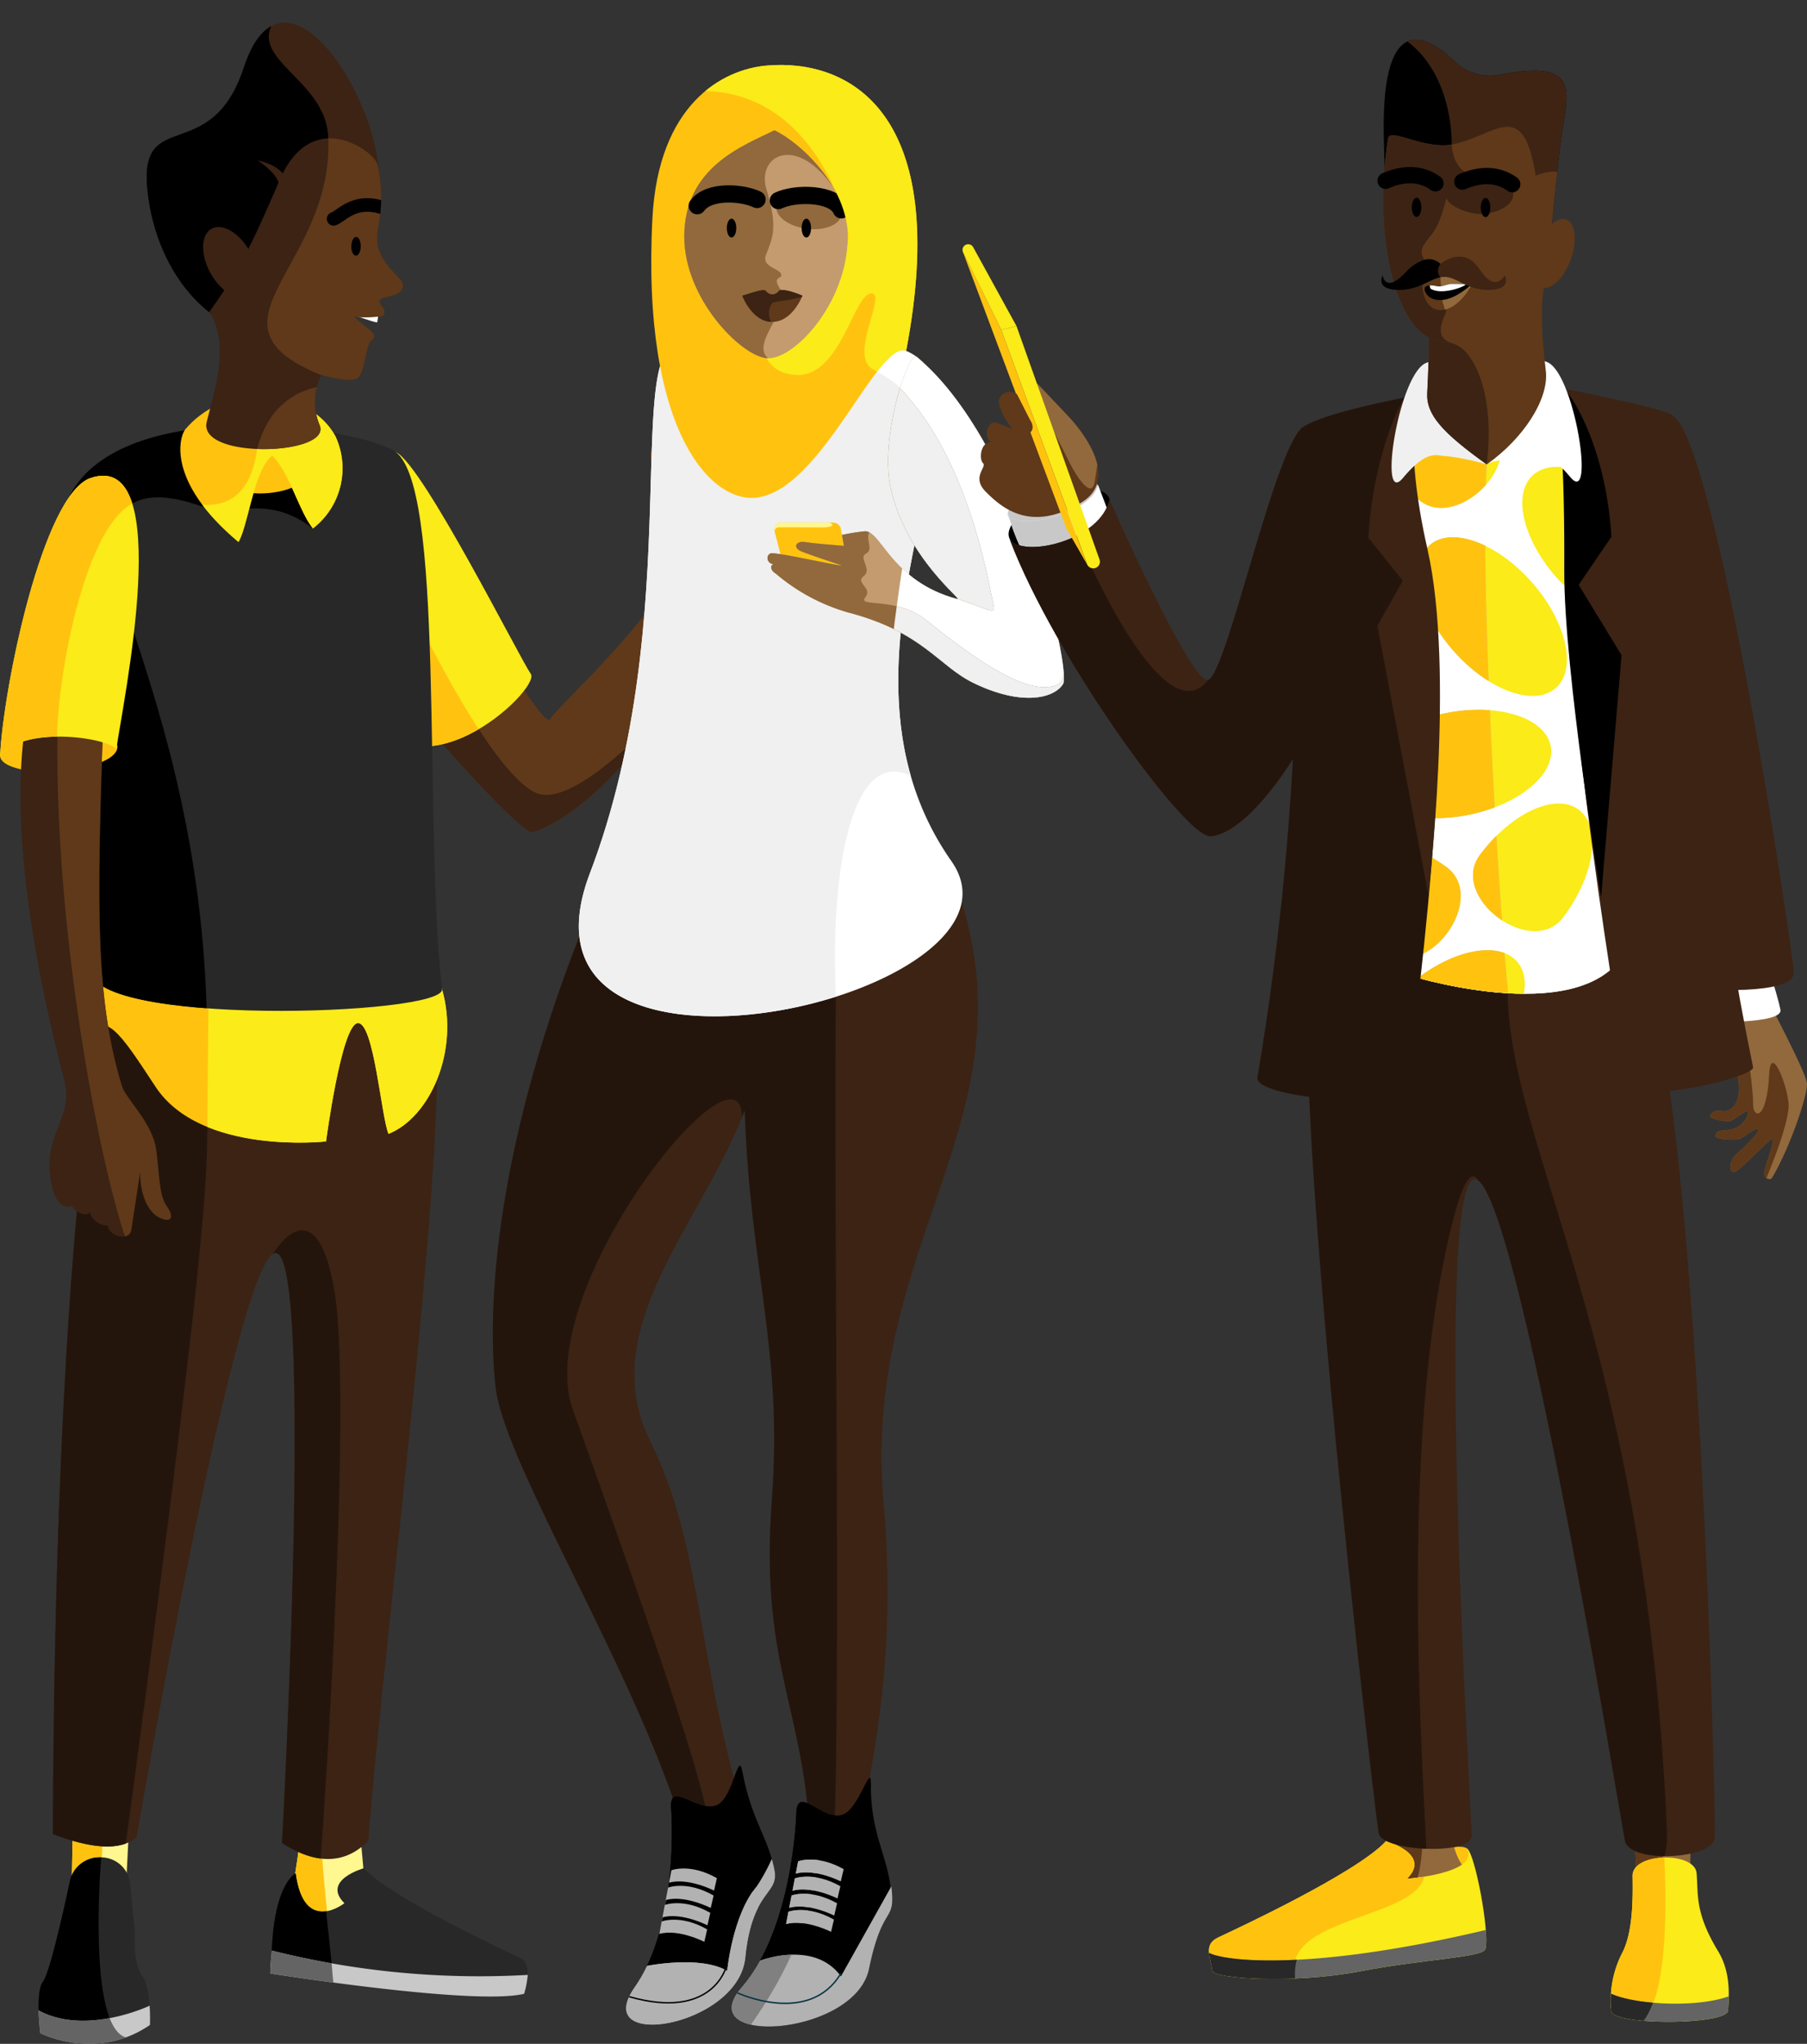 <svg height="296.892" viewBox="0 0 262.57 296.892" width="262.57" xmlns="http://www.w3.org/2000/svg" xmlns:xlink="http://www.w3.org/1999/xlink"><rect x="0" y="0" width="262.57" height="296.892" fill="#333333" stroke="none"/><clipPath id="a"><path d="m773.684 101.145s17.482 33.135 19.911 32.9c1.328-2.253 15.739-14.808 18.658-23.556 1.8-5.4-.725-8.966-2.093-10.942s-2.625-4.006-1.5-5.069c1.366-1.288 1.444-3.747 2.186-3.747s1.448.93 1.541 2.569 7.836-1.424 7.836-1.424 5.064 4.007 6 4.71 1.346.79 1.085 2.337c-1.225 7.254-5.289 7.213-6.883 11.827-10.594 30.674-25.873 38.776-29.36 39.625-1.678.409-23.639-23.591-24.569-28.909-1.001-5.736 7.188-20.321 7.188-20.321z"/></clipPath><clipPath id="b"><path d="m766.3 131.093c-4.735-10.683 1.153-37.99 5.093-35.871s17.739 29.6 19.481 32.147c1.526 2.231-17.36 19.997-24.574 3.724z"/></clipPath><clipPath id="c"><path d="m724.3 296.013-.157 8.4 7.852.3.429-8.557z"/></clipPath><clipPath id="d"><path d="m766.1 295.94 1.15 12.807s-12.472.828-11.374-3.251c1-3.728 2.063-13.96 2.063-13.96z"/></clipPath><clipPath id="e"><path d="m753.839 211.483c5.565.448.878 85.714.878 85.714 4.979 3.169 9.169 3.1 12.543-.324 2.342-30.868 12.815-108.929 9.291-122.6 0 0-7.835-18.512-22.4-18.6-14.658-.087-24.279 16.142-24.279 16.142-8.729 34.858-8.434 124.088-8.434 124.088 5.427 2.038 9.723 2.529 12.146.46.004.002 14.69-85.329 20.255-84.88z"/></clipPath><clipPath id="f"><path d="m732.655 303.179a4.253 4.253 0 0 0 -4.206-3.906 4.416 4.416 0 0 0 -4.586 3.591s-2.716 12.989-3.877 14.448-.389 7.5-.389 7.5 8.08 4.182 15.934-1.187c0 0 .239-5.369-1.145-7.169s-1.039-6.28-1.039-6.28z"/></clipPath><clipPath id="g"><path d="m719.354 321.507c.042 1.732.243 3.3.243 3.3s8.08 4.182 15.934-1.187a28 28 0 0 0 -.046-2.8s-9.285 4.426-16.131.687z"/></clipPath><clipPath id="h"><path d="m790.069 318.362s1.224-3.563-.8-4.517-18.67-8.663-22.655-13c0 0-6.2 1.741-2.827 5.085 0 0-5.891 4.679-7.087-4.319 0 0-3.579 1.531-3.514 13.776-.003 0 29.432 5.849 36.883 2.975z"/></clipPath><clipPath id="i"><path d="m753.234 312.815c-.061.977-.226 2.165-.22 3.32 0 0 29.65 4.722 36.889 2.954a14.4 14.4 0 0 0 .53-2.744 124 124 0 0 1 -37.199-3.53z"/></clipPath><clipPath id="j"><path d="m726.266 180.041c2.756-3.938 4.839-.673 10.084 7.3 6.562 9.974 24.77 7.94 24.77 7.94s2.228-16.927 4.59-17.19 3.438 13.728 4.488 16.09c6.03-2.411 10.348-12.058 7.774-21.013-3.589-12.484-49.89-4.331-49.89-4.331z"/></clipPath><clipPath id="k"><path d="m726.921 170.017c4.226-27.887-10.55-54.789-2.9-68.81s39.83-10.197 46.879-6.307c7.669 4.233 4.312 53.068 7.068 78.265.432 3.876-52.359 5.514-51.047-3.148z"/></clipPath><clipPath id="l"><path d="m740.7 91.8c6.277-7.3 18.07-5.774 21.785 1.05a11.018 11.018 0 0 1 -3.275 13.38c-1.982-2.421-3.455-8.227-5.9-10.565-2.669 1.978-3.507 10.174-4.915 12.531-10.561-8.845-8.586-15.358-7.695-16.396z"/></clipPath><clipPath id="m"><path d="m768.719 53.6c1.34 12.485-5.084 23.412-14.349 24.406s-17.861-8.321-19.2-20.806 9.216-3.368 14.009-17.953c5.363-16.324 18.201 1.867 19.54 14.353z"/></clipPath><clipPath id="n"><path d="m768.616 62.86a21.643 21.643 0 0 0 -.022-9.508c-.506-1.973-9.555-8.523-14.2 2.236s-5.975 13.194-10.239 19.192c3.035 4.686.715 11.576-.372 15.954-1.366 5.5 18.051 4.911 16.432.57a8.853 8.853 0 0 1 .209-7.357s3.668 1.084 5.077.572 1.109-4.76 2.443-5.907a31.119 31.119 0 0 1 -2.944-3.128c.1-.188 4.393-1.339 4.326-1.416-1.88-2.155 3.055-.729 2.978-3.294-.032-1.089-4.509-3.407-3.688-7.914z"/></clipPath><clipPath id="o"><path d="m728.707 134.746c-.461-10.789-5.644-16.178-11.226-.375-2.312 14.452.962 34.244 5.584 51.98 1.57 6.024-3.868 8.131-1.56 16.191.6 2.1 2.178 2.623 2.7 1.984.346 1.064 2.092 1.728 2.58 1.05a2.718 2.718 0 0 0 2.6 1.907c.133 1.506 3 2.419 3.424.694l1.287-8.44c.047 3.5 1.22 5.786 2.779 6.581 1.623.827 2.31.09 1.126-1.58s-1.066-4.469-1.563-8.228c-.522-3.944-4.425-7.407-5-9.308-3.873-12.854-3.597-25.967-2.731-52.456z"/></clipPath><clipPath id="p"><path d="m730.652 138.275c-1.523-1.743-13.606-3.4-16.9 1.027.473-9.961 6.22-38.065 13.16-40.4 12.467-4.192 4.648 32.826 3.74 39.373z"/></clipPath><clipPath id="q"><path d="m853.843 161.728c8.855 31.285-14.911 49.4-11.7 86.091 2.54 29.023-4.325 45.415-3.628 52.241s-6.886 7.553-6.962.068c-.223-21.97-7.521-27.622-5.661-52.706 1.635-22.069-3.1-32.84-3.943-56.65-6.052 16.146-21.855 31.622-13.764 47.952 8.115 16.38 6.606 33.38 15.067 58.564 3.02 8.99-7.808 6.23-10.172-1.793-6.688-22.709-25.96-53.185-27.3-64.39s-.227-35.591 13.666-69.4c9.944-24.219 46.287-28.633 54.397.023z"/></clipPath><clipPath id="r"><path d="m837.066 79.628a126.315 126.315 0 0 1 -23.952-.456c-9.244-1.075.682 39.468-13.661 77.17-13.8 36.271 66.383 17.955 52.534-1.786-23.377-33.325 16.88-77.828-14.921-74.928z"/></clipPath><clipPath id="s"><path d="m845.417 80.411c6.638-34.786-8.4-42.465-20.294-41.415-6.414.566-15.727 5.589-16.583 22.232-1.581 30.725 8.5 41.53 15.33 40.5 9.461-1.422 17.383-22.859 21.547-21.317z"/></clipPath><clipPath id="t"><path d="m826.269 48.394c-4.471 2.235-13.1 5.274-13.1 15.449-.006 8.872 8.013 17.136 11.874 17.648s11.875-7.9 11.875-17.648c-.004-7.325-6.936-13.71-10.649-15.449z"/></clipPath><clipPath id="u"><path d="m830.3 72.423.022-.008c-1.5-.648-2.928-1.006-3.4-.7a1.131 1.131 0 0 1 -1.9 0c-.47-.3-1.689.2-3.4.7l.022.008-.046-.008s1.413 3.813 4.357 3.813 4.388-3.813 4.388-3.813z"/></clipPath><clipPath id="v"><path d="m834.824 105.382h-7.591c-.828 0-1.054.833-.891 1.45l.9 3.5a1.129 1.129 0 0 0 1.063.9l7.922 1.838a.739.739 0 0 0 .745-.9l-1.023-5.768a1.142 1.142 0 0 0 -1.125-1.02z"/></clipPath><clipPath id="w"><path d="m836.089 111.615c-.776.037-8.694-1.8-10.18-1.781-.872.013-.9 1.442.185 1.588-.613.331-.185 1.072.369 1.367a28.1 28.1 0 0 0 10.387 5.611c11.022 2.85 13.208 7.775 18.353 10.276 6.854 3.332 11.577 2.317 12.978.2s-6.6-35.461-21.2-47.532c-1.246-1.03-5.408 11.645-3.84 18.886 2.238 10.337 10.752 16.539 9.694 16.253-9.588-2.584-11.018-9.948-13.417-9.845a28.138 28.138 0 0 0 -3.335.535l.28 1.583s-4.505-.346-5.541-.534c-1.454-.265-1.922.8-.69 1.318 1.202.516 5.957 2.075 5.957 2.075z"/></clipPath><clipPath id="x"><path d="m843.588 84.939c10.843 10.235 13.79 29.235 14.512 32.41.36 1.584-.646.6-5.7-1.04-5.752-1.871-11.852-10.749-12.384-9.482-.488 1.164.7 2.452-.449 3.065s.981 2.289-.327 3.27 1.349 1.675.245 3.065c-1.251 1.575 4.456-.229 8.956 3.407 7.282 5.884 15.042 11.233 19.046 9.248 3.334-1.653-4.216-20.107.042-14.505s11.016 27.988 11.016 27.988l-67.357-25.786 1.684-18.106s25.069-18.864 30.716-13.534z"/></clipPath><clipPath id="y"><path d="m873.266 99.823c-.467 3.969-11.442 6.909-13.018 4.411a33.424 33.424 0 0 0 1.752 4.715c6.756 2.714 11.638 2.091 12.724-5.293z"/></clipPath><clipPath id="z"><path d="m874.944 102.013c-1.259 5.9-12.269 8.554-14.463 5.845 6.47 17.016 25.326 43.019 29.051 43.072 3.024.044 9.429-4.8 16.7-19.482 5.215-10.534 1.32-41.723-2.874-40.092s-11.478 37.077-14.2 36.9-14.214-26.243-14.214-26.243z"/></clipPath><clipPath id="A"><path d="m964.824 177.15a55.49 55.49 0 0 0 1.221 7.777c1.24 4.8-.794 6.136-2.038 5.946-1.573-.241-2.026.808-1.562.979a8.368 8.368 0 0 0 2.5.508c.643-.032 2.258-1.547 2.684-1.466s-.326 2.2-2.293 2.633c-1.1.245-2.175-.026-2.328.9-.071.429 1.8.666 3.265.553.649-.05 2.483-1.78 2.914-1.492s-2.114 2.781-3.111 3.628-1.2 2.606-.384 2.6 5.631-5.387 5.655-4.792c.046 1.11-1.04 3.694-1.247 4.8-.181.959.888 1.254 1.122.859 2.71-4.571 5.174-12.076 5.088-13.663s-4.719-10.147-5.415-11.775c0 0-.523-2.051-3.529-1.383a2.99 2.99 0 0 0 -2.542 3.388z"/></clipPath><clipPath id="B"><path d="m915.694 291.631a50.821 50.821 0 0 1 -1.237 13.78s15.776-.829 12.226-4.469c-3.424-3.509-2.208-14.049-2.208-14.049s-9.241-2.262-8.781 4.738z"/></clipPath><clipPath id="C"><path d="m889.909 315.756c-.3-2.126-1.318-3.834.863-4.86s20.089-9.321 24.376-13.987c0 0 6.672 1.872 3.042 5.471 0 0 10.512-.77 8.749-4.348 1.083.612 3.262 11.83 2.658 14.523-.285 1.267-8.617 1.43-18.242 3.273s-21.284 1.052-21.446-.072z"/></clipPath><clipPath id="D"><path d="m930.62 309.587c.065 1.052 1.89 3.38 1.883 4.622 0 0-36.12 4.9-43.91 3a36.791 36.791 0 0 0 .514-4.365c.208 1.066 12.411 3.762 41.513-3.257z"/></clipPath><clipPath id="E"><path d="m959.449 291.536-.1 9.207-7.839.321-.462-9.207z"/></clipPath><clipPath id="F"><path d="m928.006 200.759c-5.987.483-.48 92.45-.428 95.366s-12.994 2.263-13.5-.349-13.288-111.467-9.693-125.848 38.758-27.5 47.635-3.053 10.989 126.28 10.905 129.491-12.4 3.856-13.068.495-15.863-96.584-21.851-96.102z"/></clipPath><clipPath id="G"><path d="m950.965 301.976c-.062-3.428 9.025-3.571 9.3-.423s-.282 5.72 3.14 11.368c1.834 3.027 1.584 6.4 1.439 8.584s-16.973 2.193-16.973.062a15.039 15.039 0 0 1 1.538-8.312c1.603-2.955 1.618-7.855 1.556-11.279z"/></clipPath><clipPath id="H"><path d="m967.37 318.069a14.942 14.942 0 0 1 -1.188 4.455s-10.495 6.831-19.8-.495a10.576 10.576 0 0 1 .2-4.257c-.102 2.839 16.727 4.297 20.788.297z"/></clipPath><clipPath id="I"><path d="m922.076 82.633c-1.372.337-5.256 4.872-2.342 32.863s-2.157 55.394-2.157 55.394 25.611 8.311 32.256-3.032c0 0-7.353-40.683-7.048-52.161s-2.455-32.936-4.843-33.106-14.493-.291-15.866.042z"/></clipPath><clipPath id="J"><path d="m931.572 88.534s-2.946-9.375-1.907-1.522a76.656 76.656 0 0 1 .11 9.779c-1.137 19.011 2.271 73.127 3.595 80.963 1.573 9.308-11.528 13.456-20.69 14.665s3.927 122.432-29.9 136.125l-22.154-42.164v-220.237l59.958 7.662z"/></clipPath><clipPath id="K"><path d="m919.782 171.528c5.614-4.257 11.91-5.329 14.447-2.316a5.483 5.483 0 0 1 .941 4.613 64.258 64.258 0 0 1 -15.388-2.297zm.024-18.521a24.371 24.371 0 0 1 4.073 2.381c5.276 3.8-.317 13.238-5.925 13.241.461-2.916 1.246-8.475 1.853-15.621zm8.991.63c4.577-6.124 11-9.059 14.346-6.557s2.346 9.492-2.231 15.615a4.98 4.98 0 0 1 -4.151 2.037c-5.191-.001-11.468-6.408-7.961-11.095zm-8.633-5.428c.283-4.393.471-9.216.473-14.287a24.859 24.859 0 0 1 3.417-.905c7.509-1.436 14.232.725 15.016 4.828s-4.666 8.593-12.175 10.03a24.429 24.429 0 0 1 -4.571.444 20.9 20.9 0 0 1 -2.16-.109zm23.728-15.141a4.2 4.2 0 0 1 .36-.435c.413 3.155.885 6.457 1.374 9.719-2.55-3.452-3.357-7.028-1.734-9.283zm-18.914-9.023c-5.06-5.73-6.624-12.617-3.493-15.382s9.772-.361 14.832 5.369 6.624 12.617 3.493 15.382a4.951 4.951 0 0 1 -3.367 1.148c-3.379 0-7.829-2.4-11.465-6.517zm15.348-10.237c-5.2-5.6-6.929-12.451-3.866-15.293a5.813 5.813 0 0 1 5.248-1.048 138.115 138.115 0 0 1 1.088 17.817 4.911 4.911 0 0 1 -2.471-1.475zm-20.878-12.188q-.38-.41-.736-.828c-.212-8.57.562-13.188 1.466-15.621 3.188.42 7.074 2.62 10.361 6.164 4.143 4.468-2.061 11.908-7.382 11.908a4.91 4.91 0 0 1 -3.71-1.622z"/></clipPath><clipPath id="L"><path d="m931.705 40.327a7.335 7.335 0 0 1 -6.541-1.89c-3.764-3.66-10.413-7.689-10.362 9.61.013 4.328.566 17.837.566 17.837l23.459.528s1.132-12.351 1.843-17.369c.871-6.143 2.841-11.048-8.965-8.716z"/></clipPath><clipPath id="M"><path d="m921.437 73.6s.046 6.308-.309 12.957c-.168 3.14 2.188 5.75 8.647 10.375 5.375-3.792 9.073-9.544 8.583-13.6-.556-4.61-1.119-12.069.454-13.848-.399-3.297-10.686 4.731-17.375 4.116z"/></clipPath><clipPath id="N"><path d="m915.457 49.5c-2.311 13.994.993 29.688 8.466 29.7 4.987.01 13.8-2.466 13.8-15.083-1.169-23.429-5.569-15-13.036-13.655-4.019.732-8.835-2.405-9.23-.962z"/></clipPath><clipPath id="O"><path d="m923.858 69.5c-.788.168-1.774.682-2.492.171-.645-.46-.95 1.578-.95 1.578s.271 3.47 2.874 3.256 4.392-3.8 4.392-3.8c-.758.283-2.908-1.399-3.824-1.205z"/></clipPath><clipPath id="P"><path d="m924.8 70.705c-.954.008-1.49.536-2.36.32-.665-.164-1.653-.17-1.693.344s.563 1.84 2.581 1.675 4.168-2.216 4.168-2.216-1.789-.128-2.696-.123z"/></clipPath><clipPath id="Q"><path d="m863.788 90.47a1.862 1.862 0 0 1 -2.531 1.491s-1.647-.729-2.8-1.1-1.923 2.054-.712 2.822c-1.536 0-1.767 2.473-1.164 3.068s-1.754 2.014.425 4.177 6.4 6.071 13.875 1.532c6.537-3.972-1.952-12.568-1.952-12.568l-4.469-4.723z"/></clipPath><clipPath id="R"><path d="m829.444 293.042s-.441 16.49-7.936 25.132 16.49 7.143 18.518-2.734 3.557-7.672 3.175-11.463c-.505-5.005-3-8.2-2.91-15.432.038-3.161-1.717 3.626-4.057 4.5-3.013 1.119-6.746-4.589-6.79-.003z"/></clipPath><clipPath id="S"><path d="m811.276 292.337s1.255 16.449-5.314 25.815 15.071 5.734 16.075-4.3 5-9.083 4.233-12.816c-1.016-4.926-3.307-7.069-4.667-14.287-.585-3.106-1.335 3.784-3.573 4.89-2.882 1.427-7.181-3.867-6.754.698z"/></clipPath><clipPath id="T"><path d="m825.891 299.5c.14.485.267.993.379 1.534.769 3.733-3.23 2.784-4.233 12.816s-22.643 13.665-16.075 4.3a21.629 21.629 0 0 0 1.8-3.115s7.733-1.564 11.644.73c0 0 .769-8.14 4.3-12.285a28.809 28.809 0 0 0 2.185-3.98z"/></clipPath><clipPath id="U"><path d="m843.259 303.482c.661 5.52-1.245 2.279-3.233 11.958-2.028 9.877-26.014 11.376-18.518 2.734a22.613 22.613 0 0 0 2.68-3.894s7.872-3.07 11.75 2.279z"/></clipPath><clipPath id="V"><path d="m829.719 299.847s2.749-1.049 6.612 1.135l-.416 1.78s-3.752-1.9-6.539-1.134zm-.478 2.482s2.748-1.049 6.612 1.135l-.416 1.78s-3.753-1.9-6.539-1.134zm-.479 2.481s2.749-1.048 6.612 1.136l-.415 1.78s-3.753-1.9-6.54-1.134zm-.455 2.363s2.749-1.049 6.612 1.135l-.416 1.78s-3.752-1.9-6.539-1.134z"/></clipPath><g transform="translate(-713.742 -29.468)"><path d="m773.684 101.145s17.482 33.135 19.911 32.9c1.328-2.253 15.739-14.808 18.658-23.556 1.8-5.4-.725-8.966-2.093-10.942s-2.625-4.006-1.5-5.069c1.366-1.288 1.444-3.747 2.186-3.747s1.448.93 1.541 2.569 7.836-1.424 7.836-1.424 5.064 4.007 6 4.71 1.346.79 1.085 2.337c-1.225 7.254-5.289 7.213-6.883 11.827-10.594 30.674-25.873 38.776-29.36 39.625-1.678.409-23.639-23.591-24.569-28.909-1.001-5.736 7.188-20.321 7.188-20.321z" fill="#5f3919"/><g clip-path="url(#a)"><path d="m772.707 115.976c0 .187 11.875 25.375 18.812 28.625s24.313-18.313 24.313-18.313-12.875 30.25-23.25 26.125-22.982-14.341-22.982-14.341z" fill="#3c2314"/></g><path d="m824.453 101.263c1.145.664 2.39-.657 3.029-2.775.589-1.953.207-2.579-.415-2.834s-1.661-.137-2.522 2.187-.818 3.001-.092 3.422z" fill="#5f3919"/><path d="m824.821 85.812c.683.683-.532 2.992-2.1 4.091s-2.311-1.242-1.2-2.686c1.001-1.305 2.441-2.264 3.3-1.405z" fill="#5f3919"/><rect height="22.742" rx="1.679" transform="matrix(-1 0 0 -1 822.725 105.821)" width="11.253"/><path d="m0 0h10.304v17.787h-10.304z" fill="#ffc30f" transform="matrix(-1 0 0 -1 822.245 103.271)"/><ellipse cx="817.441" cy="94.336" fill="#fff" rx="2.216" ry="4.543"/><path d="m821.658 101.8c-.75-.225-.681-1.255-.287-2.3a23.692 23.692 0 0 0 1.18-3.08c.111-.721.254-1.772 1.043-1.987s2.08.19 1.9 1.445a18.485 18.485 0 0 1 -1.542 3.909c-.465 1.113-1.218 2.337-2.294 2.013z" fill="#5f3919"/><path d="m821.586 97.143c-.75-.356-.513-1.426.067-2.453s1.3-3.117 2.9-2.465c1.246.508.424 2.088-.243 3.179s-1.647 2.25-2.724 1.739z" fill="#5f3919"/><path d="m766.3 131.093c-4.735-10.683 1.153-37.99 5.093-35.871s17.739 29.6 19.481 32.147c1.526 2.231-17.36 19.997-24.574 3.724z" fill="#faeb19"/><g clip-path="url(#b)"><path d="m772.707 115.976c0 .187 11.875 25.375 18.812 28.625s24.313-18.313 24.313-18.313-12.875 30.25-23.25 26.125-22.982-14.341-22.982-14.341z" fill="#ffc30f"/></g><path d="m724.3 296.013-.157 8.4 7.852.3.429-8.557z" fill="#fff78f"/><g clip-path="url(#c)"><path d="m728.68 295.583-.4 11.508-7.15.775 2.013-14.584z" fill="#ffc30f"/></g><path d="m766.1 295.94 1.15 12.807s-12.472.828-11.374-3.251c1-3.728 2.063-13.96 2.063-13.96z" fill="#fff78f"/><g clip-path="url(#d)"><path d="m760.384 295.709c.143 5.592 1.215 14.338 1.215 14.338l-9.522-.264-.529-14.945z" fill="#ffc30f"/></g><path d="m753.839 211.483c5.565.448.878 85.714.878 85.714 4.979 3.169 9.169 3.1 12.543-.324 2.342-30.868 12.815-108.929 9.291-122.6 0 0-7.835-18.512-22.4-18.6-14.658-.087-24.279 16.142-24.279 16.142-8.729 34.858-8.434 124.088-8.434 124.088 5.427 2.038 9.723 2.529 12.146.46.004.002 14.69-85.329 20.255-84.88z" fill="#3c2314"/><g clip-path="url(#e)" fill="#24150c"><path d="m743.872 193.172c-.049 9.5-.6 22.309-15.96 134.386l-18.248-2.393 13.49-152.005s20.803 3.233 20.718 20.012z"/><path d="m750.551 217.511c2.382-7.074 9.025-16.541 11.766-.656 2.813 16.295-2 85.325-2.353 86.608-.949 3.48-5.386 17.61-15.062-7.061-8.344-21.274 2.454-69.402 5.649-78.891z"/></g><path d="m732.655 303.179a4.253 4.253 0 0 0 -4.206-3.906 4.416 4.416 0 0 0 -4.586 3.591s-2.716 12.989-3.877 14.448-.389 7.5-.389 7.5 8.08 4.182 15.934-1.187c0 0 .239-5.369-1.145-7.169s-1.039-6.28-1.039-6.28z" fill="#282828"/><g clip-path="url(#f)"><path d="m728.449 299.273s-2.106 24.487 3.587 26.156v2.037l-15.655-1.427 1.656-23.187s5.228-7.159 10.412-3.579z"/></g><path d="m719.354 321.507c.042 1.732.243 3.3.243 3.3s8.08 4.182 15.934-1.187a28 28 0 0 0 -.046-2.8s-9.285 4.426-16.131.687z" fill="#c8c8c8"/><g clip-path="url(#g)"><path d="m728.449 299.273s-2.106 24.487 3.587 26.156v2.037l-15.655-1.427 1.656-23.187s5.228-7.159 10.412-3.579z" fill="#646464"/></g><path d="m790.069 318.362s1.224-3.563-.8-4.517-18.67-8.663-22.655-13c0 0-6.2 1.741-2.827 5.085 0 0-5.891 4.679-7.087-4.319 0 0-3.579 1.531-3.514 13.776-.003 0 29.432 5.849 36.883 2.975z" fill="#282828"/><g clip-path="url(#h)"><path d="m760.806 304.1 1.719 16-14.812-3.835 5.158-23.276z"/></g><path d="m753.234 312.815c-.061.977-.226 2.165-.22 3.32 0 0 29.65 4.722 36.889 2.954a14.4 14.4 0 0 0 .53-2.744 124 124 0 0 1 -37.199-3.53z" fill="#c8c8c8"/><g clip-path="url(#i)"><path d="m761.731 312.3c.265 2.512.4 6.877 1.058 8.067s-14.283-5.819-14.283-5.819l5.423-6.084z" fill="#646464"/></g><path d="m726.266 180.041c2.756-3.938 4.839-.673 10.084 7.3 6.562 9.974 24.77 7.94 24.77 7.94s2.228-16.927 4.59-17.19 3.438 13.728 4.488 16.09c6.03-2.411 10.348-12.058 7.774-21.013-3.589-12.484-49.89-4.331-49.89-4.331z" fill="#ffc30f"/><g clip-path="url(#j)"><path d="m744.021 175.953-.189 21.835 63.112.576-15.354-36.023z" fill="#faeb19"/></g><path d="m726.921 170.017c4.226-27.887-10.55-54.789-2.9-68.81s39.83-10.197 46.879-6.307c7.669 4.233 4.312 53.068 7.068 78.265.432 3.876-52.359 5.514-51.047-3.148z" fill="#282828"/><g clip-path="url(#k)"><path d="m730.1 105.789c-3.187 6.373 14.118 32.384 13.731 76.5-.2 23.127-55.585-14.041-55.585-14.041s15.7-84.223 56.551-85.962c16.754-.713 18.861 15.5 14.413 23.946-6.713-5.121-11.325-1.549-16.5-3.317s-10.092-2.16-12.61 2.874z"/></g><path d="m757.9 99.287c-2.828 2.475-10.608 2.652-12.553-.53s1.592-8.133 5.481-7.78 7.072 8.31 7.072 8.31z" fill="#ffc30f"/><path d="m740.7 91.8c6.277-7.3 18.07-5.774 21.785 1.05a11.018 11.018 0 0 1 -3.275 13.38c-1.982-2.421-3.455-8.227-5.9-10.565-2.669 1.978-3.507 10.174-4.915 12.531-10.561-8.845-8.586-15.358-7.695-16.396z" fill="#ffc30f"/><g clip-path="url(#l)"><path d="m751.106 94.69c-1.047 7.787-5.575 8.744-9.558 7.851-3.964-.889 6.2 25.35 35.338 7.633 1.6-.972-2.631-16.634-8.465-20.079-9.061-5.351-16.268-3.195-17.315 4.595z" fill="#faeb19"/></g><path d="m768.719 53.6c1.34 12.485-5.084 23.412-14.349 24.406s-17.861-8.321-19.2-20.806 9.216-3.368 14.009-17.953c5.363-16.324 18.201 1.867 19.54 14.353z" fill="#3c2314"/><g clip-path="url(#m)"><path d="m753.44 32.731c-3.993 6.46 12.1 9.431 6.975 21.557s-17.766 48.153-24.062 32.529-13.059-37.077-3.731-50.6 20.818-3.486 20.818-3.486z"/></g><path d="m751.189 52.772s3.149.567 4.053 2.534l-1 .808s-.036-1.262-3.053-3.342z" fill="#3c2314"/><path d="m768.616 62.86a21.643 21.643 0 0 0 -.022-9.508c-.506-1.973-9.555-8.523-14.2 2.236s-5.975 13.194-10.239 19.192c3.035 4.686.715 11.576-.372 15.954-1.366 5.5 18.051 4.911 16.432.57a8.853 8.853 0 0 1 .209-7.357s3.668 1.084 5.077.572 1.109-4.76 2.443-5.907a31.119 31.119 0 0 1 -2.944-3.128c.1-.188 4.393-1.339 4.326-1.416-1.88-2.155 3.055-.729 2.978-3.294-.032-1.089-4.509-3.407-3.688-7.914z" fill="#3c2314"/><g clip-path="url(#n)"><path d="m760.961 45.456c4.335 22.124-21.285 30.8.573 38.935 11.923 4.438-9.559-6.313-11.1 14.51-.417 5.65 21.171 5.083 25.646-1.983s10.834-22.257 5.064-34.622-21.049-21.26-20.183-16.84z" fill="#5f3919"/><ellipse cx="4.03" cy="2.696" fill="#5f3919" rx="4.03" ry="2.696" transform="translate(761.134 60.356)"/><path d="m762.216 61.262c1.385-.489 3.607-3.86 9.349-.646" fill="none" stroke="#000" stroke-linecap="round" stroke-linejoin="round" stroke-width="1.969"/></g><path d="m765.3 75.314c1.276.4 3.261 1.134 3.266.944l.268-1.868z" fill="#fff"/><path d="m764.658 75.122c.652.352 4.618-1.111 4.669-1.054.46.511.244 1.251.012 1.314a17.589 17.589 0 0 1 -4.154.117c.754.722 2.026 1.567 2.63 2.23.783.858-.22 1.209-.22 1.209a6.783 6.783 0 0 1 -2.937-3.816z" fill="#5f3919"/><ellipse cx="1.361" cy=".685" rx="1.361" ry=".685" transform="matrix(.016 -1 1 .016 764.769 66.599)"/><ellipse cx="3.263" cy="5.587" fill="#3c2314" rx="3.263" ry="5.587" transform="matrix(.874 -.486 .486 .874 741.627 64.284)"/><path d="m713.747 139.3c.159 1.647 4.234 2.6 9.1 2.131s8.108-1.931 7.949-3.578-3.658-2.857-8.525-2.387-8.683 2.189-8.524 3.834z" fill="#ffc30f"/><path d="m728.707 134.746c-.461-10.789-5.644-16.178-11.226-.375-2.312 14.452.962 34.244 5.584 51.98 1.57 6.024-3.868 8.131-1.56 16.191.6 2.1 2.178 2.623 2.7 1.984.346 1.064 2.092 1.728 2.58 1.05a2.718 2.718 0 0 0 2.6 1.907c.133 1.506 3 2.419 3.424.694l1.287-8.44c.047 3.5 1.22 5.786 2.779 6.581 1.623.827 2.31.09 1.126-1.58s-1.066-4.469-1.563-8.228c-.522-3.944-4.425-7.407-5-9.308-3.873-12.854-3.597-25.967-2.731-52.456z" fill="#3c2314"/><g clip-path="url(#o)"><path d="m722.414 127.993c-2.34 35.4 8.139 82.272 11.124 84.436s24.036 7.327 25.6-4.475-13.056-73.83-15.092-77.636-21.632-2.325-21.632-2.325z" fill="#5f3919"/></g><path d="m730.652 138.275c-1.523-1.743-13.606-3.4-16.9 1.027.473-9.961 6.22-38.065 13.16-40.4 12.467-4.192 4.648 32.826 3.74 39.373z" fill="#faeb19"/><g clip-path="url(#p)"><path d="m722.163 138.585c-.817-6.192 3.133-32.494 11.137-36.15 7.614-3.476-11-43.974-28.432 21.673-12.187 45.892 17.295 14.477 17.295 14.477z" fill="#ffc30f"/></g><path d="m853.843 161.728c8.855 31.285-14.911 49.4-11.7 86.091 2.54 29.023-4.325 45.415-3.628 52.241s-6.886 7.553-6.962.068c-.223-21.97-7.521-27.622-5.661-52.706 1.635-22.069-3.1-32.84-3.943-56.65-6.052 16.146-21.855 31.622-13.764 47.952 8.115 16.38 6.606 33.38 15.067 58.564 3.02 8.99-7.808 6.23-10.172-1.793-6.688-22.709-25.96-53.185-27.3-64.39s-.227-35.591 13.666-69.4c9.944-24.219 46.287-28.633 54.397.023z" fill="#3c2314"/><g clip-path="url(#q)"><path d="m804.127 129.16c2.645 2.366 31.717 19.573 31.372 29.132-1.258 34.945 1.39 142.713-1.693 150.524-.227.576-5.136-1.349-6.178-18.148-1.411-22.764-15.973-58.388-6.768-94.346 6.192-24.19-30.6 19.1-23.881 37.92s17.437 48.558 19.387 58.258c5.225 25.976-45.4 26.692-50.783-40.087s2.242-155.713 38.544-123.253z" fill="#24150c"/></g><path d="m837.066 79.628a126.315 126.315 0 0 1 -23.952-.456c-9.244-1.075.682 39.468-13.661 77.17-13.8 36.271 66.383 17.955 52.534-1.786-23.377-33.325 16.88-77.828-14.921-74.928z" fill="#fff"/><g clip-path="url(#r)"><path d="m834.417 81.75c28.576.608 27.121 74.893 14.8 62.792s-15.86 14.864-13.436 37.427c1.05 9.772-50.138 9.041-49.28-3.943 5.785-87.624 27.7-110.319 38.747-105.642 2.892 1.226 6.89 9.316 9.169 9.366z" fill="#f0f0f0"/></g><path d="m845.417 80.411c6.638-34.786-8.4-42.465-20.294-41.415-6.414.566-15.727 5.589-16.583 22.232-1.581 30.725 8.5 41.53 15.33 40.5 9.461-1.422 17.383-22.859 21.547-21.317z" fill="#ffc30f"/><g clip-path="url(#s)"><path d="m811.475 43.286s15.906-5.163 24.258 15.209c5.749 14.023-9.9 9.661-9.9 9.661s-5.57 15.194 3.493 15.772c6.689.426 8.44-11.983 11.084-11.846 2.141.111-3.138 8.653-.083 10.876s29.615 10.221 29.615 10.221-11.522-60.361-31.596-64.579-26.871 14.686-26.871 14.686z" fill="#faeb19"/></g><path d="m826.269 48.394c-4.471 2.235-13.1 5.274-13.1 15.449-.006 8.872 8.013 17.136 11.874 17.648s11.875-7.9 11.875-17.648c-.004-7.325-6.936-13.71-10.649-15.449z" fill="#c39b6e"/><g clip-path="url(#t)"><path d="m826.121 81.978c-4.436-1.865 2.927-7.646 1.091-10.359-1.485-2.195.288-1.5.039-2.33s-2.885-1.045-2.212-2.793c.931-2.42 1.8-3.9.084-9.491-1.619-5.26 5.1-8.611 10.837 1.49-.054-12.458-10.405-28.914-20.636-17.274s-9.514 43.943 10.797 40.757z" fill="#91693c"/><ellipse cx="2.657" cy="4.755" fill="#91693c" rx="2.657" ry="4.755" transform="matrix(.131 -.991 .991 .131 826.212 62.069)"/><path d="m836 59.952c-1.054-2.459-6.675-2.538-9.159-1.345" fill="none" stroke="#000" stroke-linecap="round" stroke-miterlimit="10" stroke-width="2.503"/></g><path d="m815.054 59.352c1.72-2.344 6.625-1.909 8.693-.905" fill="none" stroke="#000" stroke-linecap="round" stroke-miterlimit="10" stroke-width="2.503"/><ellipse cx="820.042" cy="62.6" rx=".686" ry="1.372"/><ellipse cx="830.911" cy="62.6" rx=".686" ry="1.372"/><path d="m830.3 72.423.022-.008c-1.5-.648-2.928-1.006-3.4-.7a1.131 1.131 0 0 1 -1.9 0c-.47-.3-1.689.2-3.4.7l.022.008-.046-.008s1.413 3.813 4.357 3.813 4.388-3.813 4.388-3.813z" fill="#5f3919"/><g clip-path="url(#u)"><path d="m826.109 76.616a2.467 2.467 0 0 1 -.124-3.147c.614-.3 3.022-.355 4.925-1.11-.685-4.357-7.723-1.914-7.723-1.914l-2.9 1.892 1.728 4.567z" fill="#3c2314"/></g><path d="m834.824 105.382h-7.591c-.828 0-1.054.833-.891 1.45l.9 3.5a1.129 1.129 0 0 0 1.063.9l7.922 1.838a.739.739 0 0 0 .745-.9l-1.023-5.768a1.142 1.142 0 0 0 -1.125-1.02z" fill="#ffc30f"/><g clip-path="url(#v)"><path d="m832.963 105.289c2.138-.064 2.45.822.086.8-2.333-.022-5.331-.018-6.118-.018a.573.573 0 0 0 -.589.761l-1.04-2.622a61.177 61.177 0 0 0 7.661 1.079z" fill="#fff78f"/></g><path d="m836.089 111.615c-.776.037-8.694-1.8-10.18-1.781-.872.013-.9 1.442.185 1.588-.613.331-.185 1.072.369 1.367a28.1 28.1 0 0 0 10.387 5.611c11.022 2.85 13.208 7.775 18.353 10.276 6.854 3.332 11.577 2.317 12.978.2s-6.6-35.461-21.2-47.532c-1.246-1.03-5.408 11.645-3.84 18.886 2.238 10.337 10.752 16.539 9.694 16.253-9.588-2.584-11.018-9.948-13.417-9.845a28.138 28.138 0 0 0 -3.335.535l.28 1.583s-4.505-.346-5.541-.534c-1.454-.265-1.922.8-.69 1.318 1.202.516 5.957 2.075 5.957 2.075z" fill="#c39b6e"/><g clip-path="url(#w)"><path d="m845.084 110.395s-2.091 13.446-1.793 14.939 33.763 31.971 35.556 21.812-4.482-70.514-16.433-70.514-22.409.9-24.8 4.482 7.47 29.281 7.47 29.281z" fill="#fff"/><path d="m843.588 84.939c10.843 10.235 13.79 29.235 14.512 32.41.36 1.584-.646.6-5.7-1.04-5.752-1.871-11.852-10.749-12.384-9.482-.488 1.164.7 2.452-.449 3.065s.981 2.289-.327 3.27 1.349 1.675.245 3.065c-1.251 1.575 4.456-.229 8.956 3.407 7.282 5.884 15.042 11.233 19.046 9.248 3.334-1.653-4.216-20.107.042-14.505s11.016 27.988 11.016 27.988l-67.357-25.786 1.684-18.106s25.069-18.864 30.716-13.534z" fill="#91693c"/><g clip-path="url(#x)"><path d="m845.084 110.395s-2.091 13.446-1.793 14.939 33.763 31.971 35.556 21.812-4.482-70.514-16.433-70.514-22.409.9-24.8 4.482 7.47 29.281 7.47 29.281z" fill="#f0f0f0"/></g></g><ellipse cx="7.81" cy="3.43" rx="7.81" ry="3.43" transform="matrix(.929 -.371 .371 .929 859.136 104.465)"/><ellipse cx="6.88" cy="2.492" fill="#c8c8c8" rx="6.88" ry="2.492" transform="matrix(.943 -.332 .332 .943 859.406 102.112)"/><path d="m873.266 99.823c-.467 3.969-11.442 6.909-13.018 4.411a33.424 33.424 0 0 0 1.752 4.715c6.756 2.714 11.638 2.091 12.724-5.293z" fill="#fff"/><g clip-path="url(#y)"><path d="m858.242 103.755 3.15 6.489 8.826-2.106-3.594-8.318z" fill="#c8c8c8"/></g><path d="m874.944 102.013c-1.259 5.9-12.269 8.554-14.463 5.845 6.47 17.016 25.326 43.019 29.051 43.072 3.024.044 9.429-4.8 16.7-19.482 5.215-10.534 1.32-41.723-2.874-40.092s-11.478 37.077-14.2 36.9-14.214-26.243-14.214-26.243z" fill="#3c2314"/><g clip-path="url(#z)"><path d="m853.31 107.131s25.357 61.761 27.912 63.555 33.38-41.315 36.94-49.2-18.529-50.339-21.962-49.466c-1.765.448.764 52.344-8.239 57.424-7.149 4.033-18.908-23.965-20.953-30.573s-13.698 8.26-13.698 8.26z" fill="#24150c"/></g><path d="m964.824 177.15a55.49 55.49 0 0 0 1.221 7.777c1.24 4.8-.794 6.136-2.038 5.946-1.573-.241-2.026.808-1.562.979a8.368 8.368 0 0 0 2.5.508c.643-.032 2.258-1.547 2.684-1.466s-.326 2.2-2.293 2.633c-1.1.245-2.175-.026-2.328.9-.071.429 1.8.666 3.265.553.649-.05 2.483-1.78 2.914-1.492s-2.114 2.781-3.111 3.628-1.2 2.606-.384 2.6 5.631-5.387 5.655-4.792c.046 1.11-1.04 3.694-1.247 4.8-.181.959.888 1.254 1.122.859 2.71-4.571 5.174-12.076 5.088-13.663s-4.719-10.147-5.415-11.775c0 0-.523-2.051-3.529-1.383a2.99 2.99 0 0 0 -2.542 3.388z" fill="#91693c"/><g clip-path="url(#A)"><path d="m969.426 202.909s4.587-10.193 4.195-13.337-2.578-8.343-2.8-4.1c-.367 6.978-2.336 6.384-2.335 4.479 0-4.743-3.084-21.109-3.084-21.109l-11.154 5.128-6.753 22.474z" fill="#5f3919"/></g><path d="m972.455 176.146c-.41-2.123-2.562-8.717-2.562-8.717l-9.422 2.294 1.188 8.2s11.205.346 10.796-1.777z" fill="#fff"/><path d="m956.794 89.809c6.473 4.117 17.393 77.365 17.6 80.886s-14.05 2.44-14.05 2.44-5.641-45.345-7.712-60.435c-2.607-19.008.668-25.114 4.162-22.891z" fill="#3c2314"/><path d="m925.056 297.775s1.514-.212 1.958.3c.855.988-.759 3.638-1.444 2.7a5.685 5.685 0 0 1 -.514-3z" fill="#ffc30f"/><path d="m915.694 291.631a50.821 50.821 0 0 1 -1.237 13.78s15.776-.829 12.226-4.469c-3.424-3.509-2.208-14.049-2.208-14.049s-9.241-2.262-8.781 4.738z" fill="#91693c"/><g clip-path="url(#B)"><path d="m919.916 282.239c.3 6.177 1.973 20.843-2.135 22.983s-25.272-10.364-25.272-10.364l3.779-16.834z" fill="#5f3919"/></g><path d="m889.909 315.756c-.3-2.126-1.318-3.834.863-4.86s20.089-9.321 24.376-13.987c0 0 6.672 1.872 3.042 5.471 0 0 10.512-.77 8.749-4.348 1.083.612 3.262 11.83 2.658 14.523-.285 1.267-8.617 1.43-18.242 3.273s-21.284 1.052-21.446-.072z" fill="#faeb19"/><g clip-path="url(#C)"><path d="m920.777 301.37c0 7.019-21.612 6.242-18.742 15.672s-27.878 15.442-28.424-3.28 56.322-25.308 56.322-25.308-9.156 5.897-9.156 12.916z" fill="#ffc30f"/><path d="m930.62 309.587c.065 1.052 1.89 3.38 1.883 4.622 0 0-36.12 4.9-43.91 3a36.791 36.791 0 0 0 .514-4.365c.208 1.066 12.411 3.762 41.513-3.257z" fill="#646464"/><g clip-path="url(#D)"><path d="m902.855 312.532c-2.4 4.194.575 8.558-.137 9.839s-20.5-1.23-20.5-1.23l12.839-22.895s10.194 10.092 7.798 14.286z" fill="#282828"/></g></g><path d="m959.449 291.536-.1 9.207-7.839.321-.462-9.207z" fill="#91693c"/><g clip-path="url(#E)"><path d="m955.076 291.247.428 12.383-13.286-6.367 1.031-11.681z" fill="#5f3919"/></g><path d="m928.006 200.759c-5.987.483-.48 92.45-.428 95.366s-12.994 2.263-13.5-.349-13.288-111.467-9.693-125.848 38.758-27.5 47.635-3.053 10.989 126.28 10.905 129.491-12.4 3.856-13.068.495-15.863-96.584-21.851-96.102z" fill="#3c2314"/><g clip-path="url(#F)"><path d="m932.787 172.452c.213-24.087-41.556-21.113-44.506-4.022-3.026 17.533 5.121 126.079 5.5 127.458.46 1.687 13.319 6.736 27.226 9.55 1.469.3-5.765-61.2 3.854-98.65s6.327 100.278 9.094 100.459c12.249.8 22.438-1.693 22.009-11.7-3.095-72.147-23.385-99.61-23.177-123.095z" fill="#24150c"/></g><path d="m950.965 301.976c-.062-3.428 9.025-3.571 9.3-.423s-.282 5.72 3.14 11.368c1.834 3.027 1.584 6.4 1.439 8.584s-16.973 2.193-16.973.062a15.039 15.039 0 0 1 1.538-8.312c1.603-2.955 1.618-7.855 1.556-11.279z" fill="#faeb19"/><g clip-path="url(#G)"><path d="m955.324 295.217s2.267 26.347-3.858 28.142v2.192l-18.179-10.424 9.963-24.048s17.65.287 12.074 4.138z" fill="#ffc30f"/><path d="m967.37 318.069a14.942 14.942 0 0 1 -1.188 4.455s-10.495 6.831-19.8-.495a10.576 10.576 0 0 1 .2-4.257c-.102 2.839 16.727 4.297 20.788.297z" fill="#646464"/><g clip-path="url(#H)"><path d="m955.324 295.217s2.442 27.109-4.686 29.188l5.742 4.455-19.658-11.328 5.5-21.644s18.678-4.522 13.102-.671z" fill="#282828"/></g></g><path d="m922.076 82.633c-1.372.337-5.256 4.872-2.342 32.863s-2.157 55.394-2.157 55.394 25.611 8.311 32.256-3.032c0 0-7.353-40.683-7.048-52.161s-2.455-32.936-4.843-33.106-14.493-.291-15.866.042z" fill="#fff"/><g clip-path="url(#I)"><path d="m931.572 88.534s-2.946-9.375-1.907-1.522a76.656 76.656 0 0 1 .11 9.779c-1.137 19.011 2.271 73.127 3.595 80.963 1.573 9.308-11.528 13.456-20.69 14.665s3.927 122.432-29.9 136.125l-22.154-42.164v-220.237l59.958 7.662z" fill="#c8c8c8"/><g clip-path="url(#J)"><path d="m929.775 96.754s-5.64-1.675-6.794-1.749-5.592 3.4-5.592 3.4-.593-7.094.391-10.75 2.984-4.625 2.984-4.625l2.081-1s6.878 13.703 6.93 14.724z" fill="#fff"/></g><path d="m922.076 82.633c-1.372.337-5.256 4.872-2.342 32.863s-2.157 55.394-2.157 55.394 25.611 8.311 32.256-3.032c0 0-7.353-40.683-7.048-52.161s-2.455-32.936-4.843-33.106-14.493-.291-15.866.042z" fill="#fff"/><path d="m939.81 129.415c-3.131 2.765-9.771.361-14.832-5.37s-6.624-12.617-3.493-15.382 9.772-.361 14.832 5.37 6.624 12.617 3.493 15.382zm22.379-5.07c5.789-4.993 8.271-11.605 5.543-14.768s-9.633-1.681-15.422 3.312-8.272 11.6-5.544 14.768 9.634 1.68 15.423-3.312zm-2.644 10.67c-6.2-4.465-13.213-5.337-15.653-1.946s.612 9.759 6.818 14.224 15.041-7.812 8.835-12.278zm11.9 3.949c6.6-3.857 10.242-9.908 8.134-13.515s-9.167-3.4-15.768.456 1.036 16.917 7.636 13.059zm-13.145 26.054c6.6-3.858 10.242-9.909 8.134-13.515s-9.167-3.4-15.767.455 1.033 16.918 7.633 13.06zm-6.885-61.494c-5.2-5.606-11.9-7.848-14.958-5.008s-1.332 9.688 3.866 15.293 16.292-4.679 11.094-10.285zm-44.245 45.633c-3.131 2.765-9.772.361-14.832-5.369s-6.624-12.618-3.493-15.383 9.771-.36 14.832 5.37 6.623 12.618 3.493 15.382zm19.726-1.282c7.509-1.437 12.96-5.927 12.175-10.03s-7.508-6.264-15.017-4.828-12.96 5.926-12.175 10.029 7.508 6.265 15.021 4.829zm-3.016 7.514c-6.205-4.465-13.213-5.337-15.653-1.946s.612 9.759 6.818 14.224 15.041-7.812 8.835-12.278zm17.032 7.306c4.578-6.123 5.577-13.114 2.231-15.615s-9.768.434-14.346 6.557 7.537 15.181 12.115 9.063zm-12.4 21.218c5.85-4.922 8.411-11.5 5.722-14.7s-9.612-1.8-15.461 3.126 3.885 16.497 9.734 11.574zm-9.5-62.52c-5.2-5.606-11.9-7.848-14.958-5.008s-1.332 9.687 3.866 15.293 16.28-4.678 11.08-10.285zm11.535-30.058c-5.2-5.6-11.9-7.847-14.958-5.007s-1.332 9.687 3.866 15.293 16.282-4.68 11.084-10.286z" fill="#faeb19"/><g clip-path="url(#K)"><path d="m929.775 96.791a38.288 38.288 0 0 1 5.833-1.2c1.344.032 2.656-1.187 6.313 3.188s.656-14.938-3.313-16.688-6.687 2.909-6.687 2.909z" fill="#f0f0f0"/><path d="m931.572 88.534s-2.946-9.375-1.907-1.522a76.656 76.656 0 0 1 .11 9.779c-1.137 19.011 2.271 73.127 3.595 80.963 1.573 9.308-11.528 13.456-20.69 14.665s3.927 122.432-29.9 136.125l-22.154-42.164v-220.237l59.958 7.662z" fill="#c8c8c8"/><g clip-path="url(#J)"><path d="m939.81 129.415c-3.131 2.765-9.771.361-14.832-5.37s-6.624-12.617-3.493-15.382 9.772-.361 14.832 5.37 6.624 12.617 3.493 15.382zm22.379-5.07c5.789-4.993 8.271-11.605 5.543-14.768s-9.633-1.681-15.422 3.312-8.272 11.6-5.544 14.768 9.634 1.68 15.423-3.312zm-2.644 10.67c-6.2-4.465-13.213-5.337-15.653-1.946s.612 9.759 6.818 14.224 15.041-7.812 8.835-12.278zm11.9 3.949c6.6-3.857 10.242-9.908 8.134-13.515s-9.167-3.4-15.768.456 1.036 16.917 7.636 13.059zm-13.145 26.054c6.6-3.858 10.242-9.909 8.134-13.515s-9.167-3.4-15.767.455 1.033 16.918 7.633 13.06zm-6.885-61.494c-5.2-5.606-11.9-7.848-14.958-5.008s-1.332 9.688 3.866 15.293 16.292-4.679 11.094-10.285zm-44.245 45.633c-3.131 2.765-9.772.361-14.832-5.369s-6.624-12.618-3.493-15.383 9.771-.36 14.832 5.37 6.623 12.618 3.493 15.382zm19.726-1.282c7.509-1.437 12.96-5.927 12.175-10.03s-7.508-6.264-15.017-4.828-12.96 5.926-12.175 10.029 7.508 6.265 15.021 4.829zm-3.016 7.514c-6.205-4.465-13.213-5.337-15.653-1.946s.612 9.759 6.818 14.224 15.041-7.812 8.835-12.278zm17.032 7.306c4.578-6.123 5.577-13.114 2.231-15.615s-9.768.434-14.346 6.557 7.537 15.181 12.115 9.063zm-12.4 21.218c5.85-4.922 8.411-11.5 5.722-14.7s-9.612-1.8-15.461 3.126 3.885 16.497 9.734 11.574zm-9.5-62.52c-5.2-5.606-11.9-7.848-14.958-5.008s-1.332 9.687 3.866 15.293 16.28-4.678 11.08-10.285zm11.535-30.058c-5.2-5.6-11.9-7.847-14.958-5.007s-1.332 9.687 3.866 15.293 16.282-4.68 11.084-10.286z" fill="#ffc30f"/></g></g></g><path d="m939.943 85.716s14.675 2.839 16.651 3.985c2.382 1.381 1.177 42.8 11.882 94.8.29 1.407-17.184 5.666-18.066 2.215s-10.195-61.283-8.615-75.513c2.145-19.313-1.852-25.487-1.852-25.487z" fill="#3c2314"/><path d="m919.219 86.953s-13.957 2.515-16.4 4.777 3 39.011-6.371 94.25c-.511 3.01 21.146 4.927 21.739 1s7.85-55.508 2.989-74.429c-4.834-18.826-1.957-25.598-1.957-25.598z" fill="#24150c"/><path d="m939.264 84.735c1.94-.19 7.817 8.884 8.622 22.711l-4.752 6.981 6.229 10.215-2.969 35.182s-5.422-33.113-5.354-47.478-.534-24.71-1.776-27.611z"/><path d="m921.285 159.428-7.4-39.061 3.689-6.544-5-6.242c.806-13.828 6.156-23.683 7.877-22.931-.772 1.727-2.9 8.7.722 24.642 3.998 17.574.112 50.136.112 50.136z" fill="#3c2314"/><path d="m931.705 40.327a7.335 7.335 0 0 1 -6.541-1.89c-3.764-3.66-10.413-7.689-10.362 9.61.013 4.328.566 17.837.566 17.837l23.459.528s1.132-12.351 1.843-17.369c.871-6.143 2.841-11.048-8.965-8.716z"/><g clip-path="url(#L)"><path d="m924.687 50.468s.585-17.056-15.183-17.937c-20.527-1.147 25.472-24.389 36.396-18.575s10.3 36.889-1.411 65.4-19.349 1.728-19.349 1.728z" fill="#3f2414"/><path d="m936.139 55.3s3.157-1.569 4.813-.6 2.341 8.281.4 9.312-6.811 4.419-7.03 2.256 1.817-10.968 1.817-10.968z" fill="#5f3919"/></g><path d="m929.775 96.791a38.288 38.288 0 0 1 5.833-1.2c1.344.032 2.656-1.187 6.313 3.188s.656-14.938-3.313-16.688-6.687 2.909-6.687 2.909z" fill="#fff"/><path d="m929.744 96.916a38.315 38.315 0 0 0 -5.833-1.2c-1.344.032-2.657-1.187-6.313 3.188s-.656-14.938 3.313-16.688 6.687 2.907 6.687 2.907z" fill="#f0f0f0"/><path d="m921.437 73.6s.046 6.308-.309 12.957c-.168 3.14 2.188 5.75 8.647 10.375 5.375-3.792 9.073-9.544 8.583-13.6-.556-4.61-1.119-12.069.454-13.848-.399-3.297-10.686 4.731-17.375 4.116z" fill="#5f3919"/><g clip-path="url(#M)"><path d="m917.424 73.678c3.783 1.432 3.62 4.42 7.705 5.8 2.666.9 5.915 7.037 4.646 17.453-1.215 9.967-10.044 5.786-11.3 4.06-3.105-4.291-1.051-27.313-1.051-27.313z" fill="#3c2314"/></g><path d="m915.457 49.5c-2.311 13.994.993 29.688 8.466 29.7 4.987.01 13.8-2.466 13.8-15.083-1.169-23.429-5.569-15-13.036-13.655-4.019.732-8.835-2.405-9.23-.962z" fill="#5f3919"/><g clip-path="url(#N)"><path d="m921.749 63.55c-1.233 1.57-1.938 2.279-1 3.678.758 1.132 2.279-.865 2.347 1.31a10.366 10.366 0 0 0 0 1.737c.361 1.56 1.369 3.225.528 5.111-1.238 2.776-.042 3.437.79 3.813 3.375 1.526-15.749 3.723-17.061-1.707s-11.02-29.4 0-32.977 14.4-1.179 16.342 1.676.879 13.763-1.946 17.359z" fill="#3c2314"/></g><ellipse cx="919.58" cy="59.584" rx=".692" ry="1.397"/><path d="m928.766 54.972h-.013c-.1-.015-.194-.028-.292-.039-3.71-.039-3.775-4.463-3.775-4.463l-2.263 4.424 1.522 3.432c.466 1.148 3.115 2.224 4.962 2.224 2.216 0 4.581-1.182 4.716-2.673.336-3.693-3.102-2.615-4.857-2.905z" fill="#3c2314"/><ellipse cx="929.602" cy="59.612" rx=".692" ry="1.397"/><ellipse cx="5.218" cy="2.59" fill="#5f3919" rx="5.218" ry="2.59" transform="matrix(.336 -.942 .942 .336 935.366 70.314)"/><path d="m923.858 69.5c-.788.168-1.774.682-2.492.171-.645-.46-.95 1.578-.95 1.578s.271 3.47 2.874 3.256 4.392-3.8 4.392-3.8c-.758.283-2.908-1.399-3.824-1.205z" fill="#5f3919"/><g clip-path="url(#O)"><path d="m922.609 68.011a10.089 10.089 0 0 1 .505 2.99l.255 2.425a3.214 3.214 0 0 1 -.254 3.241l5.956-1.45.972-6.481z" fill="#91693c"/></g><path d="m924.8 70.705c-.954.008-1.49.536-2.36.32-.665-.164-1.653-.17-1.693.344s.563 1.84 2.581 1.675 4.168-2.216 4.168-2.216-1.789-.128-2.696-.123z"/><g clip-path="url(#P)"><path d="m925.974 70.177a12.572 12.572 0 0 1 -2.871.113c-.562-.14-1.687-.233-1.706-.007a7.142 7.142 0 0 0 .187 1.09c1.431 1 4.825-.1 5.423-.763-.315-.002-.598-.437-1.033-.433z" fill="#fff"/></g><path d="m917.941 69.087c-2.959 3.063-3.287.382-3.287.382s-1.188 2.083 2.323 2.112 5.165-2.331 7.258-1.844c0 0-.985-3.2-3.533-2.527a6.343 6.343 0 0 0 -2.761 1.877z"/><path d="m923.108 67.764s3.292-2.75 5.625.813 3.646.892 3.646.892 1.188 2.083-2.323 2.112-4.95-2.332-7.043-1.845a1.533 1.533 0 0 1 .095-1.972z" fill="#3f2414"/><path d="m854.258 64.963a.83.83 0 0 1 .894.413l6.3 11.466-2.221.547-5.541-11.262a.818.818 0 0 1 .568-1.164z" fill="#faeb19"/><path d="m863.788 90.47a1.862 1.862 0 0 1 -2.531 1.491s-1.647-.729-2.8-1.1-1.923 2.054-.712 2.822c-1.536 0-1.767 2.473-1.164 3.068s-1.754 2.014.425 4.177 6.4 6.071 13.875 1.532c6.537-3.972-1.952-12.568-1.952-12.568l-4.469-4.723z" fill="#5f3919"/><g clip-path="url(#Q)"><path d="m872.828 99.355c-.408 2.854-2.691-.734-3.588-2.528s-5.119-10.089-5.911-11.574 7.227-1.386 9.108 2.673.798 8.574.391 11.429z" fill="#91693c"/></g><path d="m859.228 77.389 12.456 34a.975.975 0 0 0 1.17.605.962.962 0 0 0 .657-1.252l-12.062-33.9z" fill="#faeb19"/><path d="m853.618 65.948 15.054 40.228 3 5.223-12.441-34.01z" fill="#ffc30f"/><path d="m861.523 86.736 1.9 3.74s.742.992.108 1.743c-.855 1.012-1.8.64-2.671-.4s-2.383-3.619-1.877-4.5a1.672 1.672 0 0 1 2.54-.583z" fill="#5f3919"/><path d="m933.48 56.226c-1.654-1.209-4.1-1.75-7.253-.373" fill="none" stroke="#000" stroke-linecap="round" stroke-miterlimit="10" stroke-width="2.363"/><path d="m922.327 56.1c-1.654-1.209-4.1-1.75-7.254-.373" fill="none" stroke="#000" stroke-linecap="round" stroke-miterlimit="10" stroke-width="2.363"/><path d="m829.444 293.042s-.441 16.49-7.936 25.132 16.49 7.143 18.518-2.734 3.557-7.672 3.175-11.463c-.505-5.005-3-8.2-2.91-15.432.038-3.161-1.717 3.626-4.057 4.5-3.013 1.119-6.746-4.589-6.79-.003z"/><g clip-path="url(#R)"><path d="m822.3 191.1s2.3 26.71 4.909 59.611c2.163 27.279 16.4 49.03-8.877 78.659l-.176-111.992z"/></g><path d="m811.276 292.337s1.255 16.449-5.314 25.815 15.071 5.734 16.075-4.3 5-9.083 4.233-12.816c-1.016-4.926-3.307-7.069-4.667-14.287-.585-3.106-1.335 3.784-3.573 4.89-2.882 1.427-7.181-3.867-6.754.698z"/><g clip-path="url(#S)"><path d="m823.213 9.094s-36.8 42.68-.118 75.484-39.466 76.751-18.3 152.937 27.505 100.523 27.505 100.523h-80.944v-331.197z"/></g><path d="m825.891 299.5c.14.485.267.993.379 1.534.769 3.733-3.23 2.784-4.233 12.816s-22.643 13.665-16.075 4.3a21.629 21.629 0 0 0 1.8-3.115s7.733-1.564 11.644.73c0 0 .769-8.14 4.3-12.285a28.809 28.809 0 0 0 2.185-3.98z" fill="#b2b2b2"/><g clip-path="url(#T)"><path d="m823.213 9.094s-36.8 42.68-.118 75.484-39.466 76.751-18.3 152.937 27.505 100.523 27.505 100.523h-80.944v-331.197z" fill="#b2b2b2"/></g><path d="m843.259 303.482c.661 5.52-1.245 2.279-3.233 11.958-2.028 9.877-26.014 11.376-18.518 2.734a22.613 22.613 0 0 0 2.68-3.894s7.872-3.07 11.75 2.279z" fill="#b2b2b2"/><g clip-path="url(#U)"><path d="m822.3 191.1s2.3 26.71 4.909 59.611c2.163 27.279 16.4 49.03-8.877 78.659l-.176-111.992z" fill="#808080"/></g><path d="m820.9 318.955s10.456 4.887 15.042-2.848" fill="none" stroke="#053241" stroke-miterlimit="10" stroke-width=".205"/><path d="m819.238 315.229s-1.981 7.75-14.077 4.276" fill="none" stroke="#000" stroke-miterlimit="10" stroke-width=".205"/><path d="m829.719 299.847s2.749-1.049 6.612 1.135l-.416 1.78s-3.752-1.9-6.539-1.134zm-.478 2.482s2.748-1.049 6.612 1.135l-.416 1.78s-3.753-1.9-6.539-1.134zm-.479 2.481s2.749-1.048 6.612 1.136l-.415 1.78s-3.753-1.9-6.54-1.134zm-.455 2.363s2.749-1.049 6.612 1.135l-.416 1.78s-3.752-1.9-6.539-1.134z" fill="#b2b2b2"/><g clip-path="url(#V)"><path d="m822.3 191.1s2.3 26.71 4.909 59.611c2.163 27.279 16.4 49.03-8.877 78.659l-.176-111.992z" fill="#b2b2b2"/></g><path d="m811.3 301.144s2.748-1.064 6.611 1.153l-.411 1.803s-3.753-1.926-6.54-1.15zm-.479 2.519s2.749-1.064 6.612 1.153l-.416 1.806s-3.752-1.926-6.539-1.151zm-.478 2.519s2.748-1.064 6.612 1.153l-.416 1.806s-3.753-1.926-6.539-1.151zm-.455 2.4s2.748-1.064 6.612 1.152l-.416 1.806s-3.753-1.926-6.54-1.15z" fill="#b2b2b2"/></g></svg>